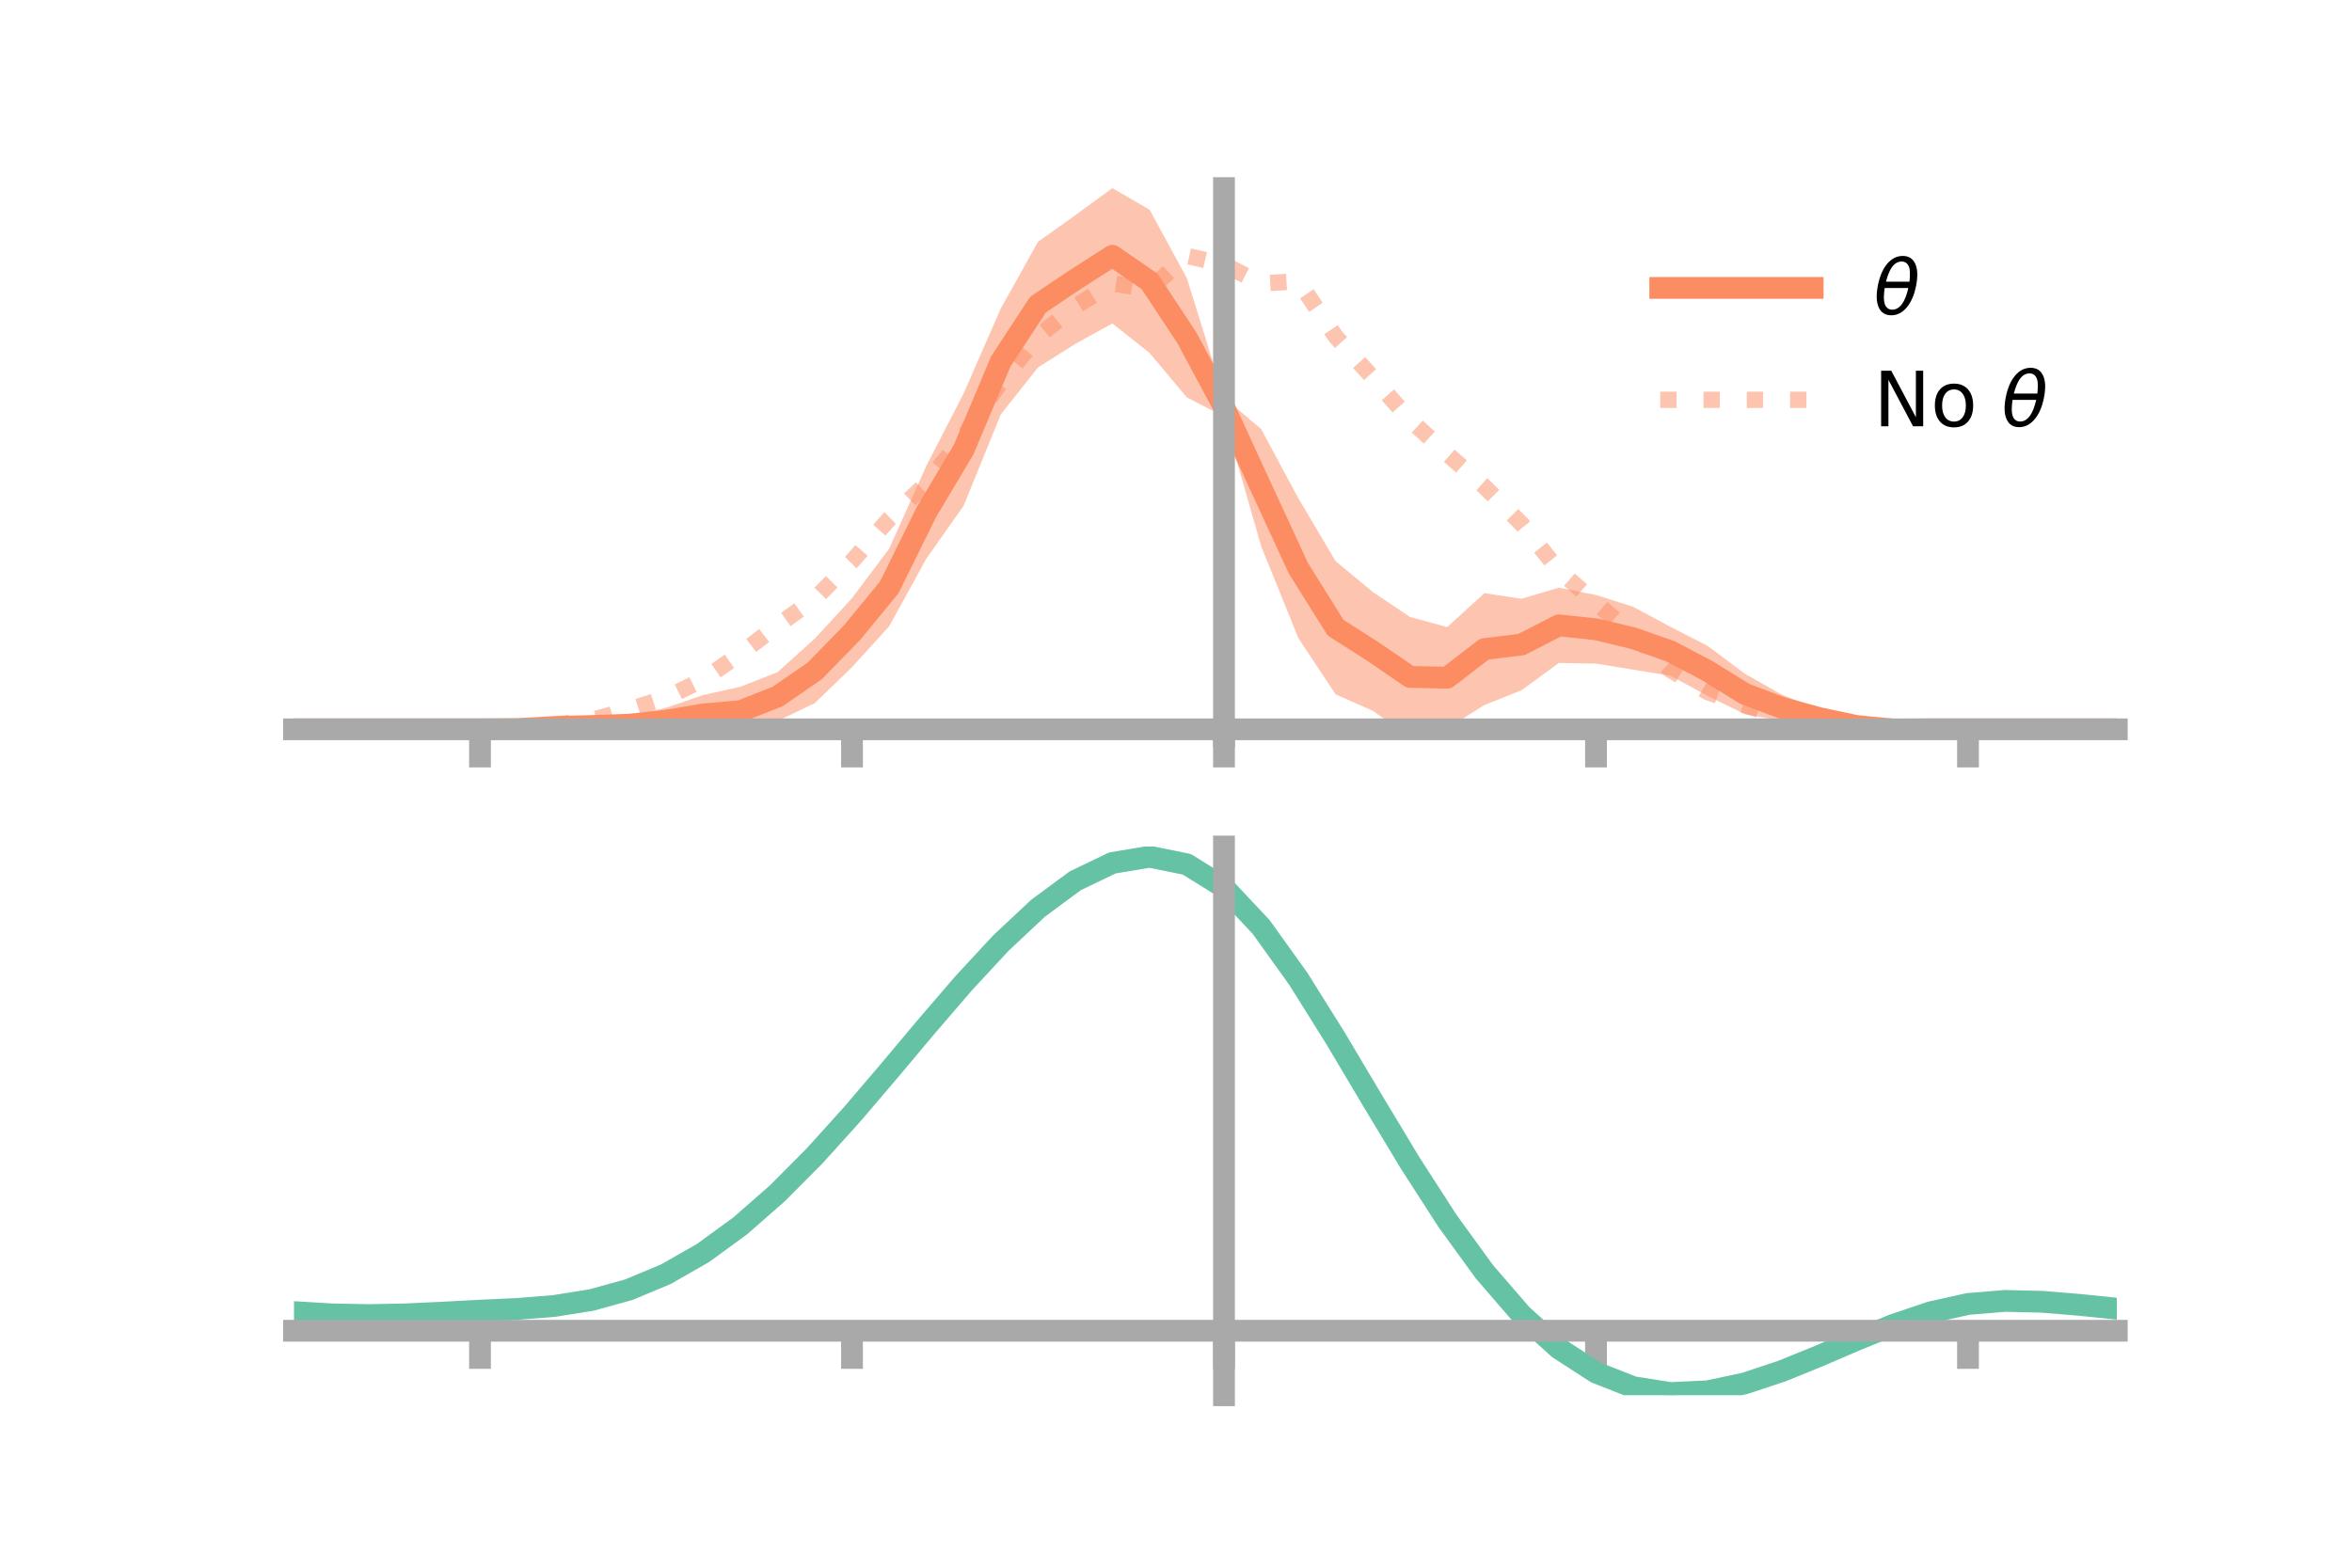 <?xml version="1.0" encoding="utf-8" standalone="no"?>
<!DOCTYPE svg PUBLIC "-//W3C//DTD SVG 1.1//EN"
  "http://www.w3.org/Graphics/SVG/1.1/DTD/svg11.dtd">
<!-- Created with matplotlib (https://matplotlib.org/) -->
<svg height="144pt" version="1.1" viewBox="0 0 216 144" width="216pt" xmlns="http://www.w3.org/2000/svg" xmlns:xlink="http://www.w3.org/1999/xlink">
 <defs>
  <style type="text/css">*{stroke-linecap:butt;stroke-linejoin:round;}</style>
 </defs>
 <g id="figure_1">
  <g id="patch_1">
   <path d="M 0 144 
L 216 144 
L 216 0 
L 0 0 
z
" style="fill:none;"/>
  </g>
  <g id="axes_1">
   <g id="patch_2">
    <path d="M 27 67.68 
L 194.4 67.68 
L 194.4 17.28 
L 27 17.28 
z
" style="fill:none;"/>
   </g>
   <g id="PolyCollection_1">
    <path clip-path="url(#p7f0fccd211)" d="M 27 66.993 
L 27 66.993 
L 30.416 66.993 
L 33.833 66.993 
L 37.249 66.993 
L 40.665 66.993 
L 44.082 66.993 
L 47.498 66.848 
L 50.914 66.441 
L 54.331 66.068 
L 57.747 65.755 
L 61.163 65.014 
L 64.58 63.842 
L 67.996 63.083 
L 71.412 61.74 
L 74.829 58.655 
L 78.245 54.948 
L 81.661 50.395 
L 85.078 42.776 
L 88.494 36.147 
L 91.91 28.335 
L 95.327 22.211 
L 98.743 19.775 
L 102.159 17.28 
L 105.576 19.263 
L 108.992 25.54 
L 112.408 36.512 
L 115.824 39.415 
L 119.241 45.776 
L 122.657 51.543 
L 126.073 54.38 
L 129.49 56.671 
L 132.906 57.599 
L 136.322 54.486 
L 139.739 54.999 
L 143.155 53.98 
L 146.571 54.651 
L 149.988 55.736 
L 153.404 57.576 
L 156.82 59.323 
L 160.237 61.881 
L 163.653 63.816 
L 167.069 65.147 
L 170.486 66.073 
L 173.902 66.675 
L 177.318 66.868 
L 180.735 66.993 
L 184.151 66.993 
L 187.567 66.993 
L 190.984 66.993 
L 194.4 66.993 
L 194.4 66.993 
L 194.4 66.993 
L 190.984 66.993 
L 187.567 66.993 
L 184.151 66.993 
L 180.735 66.993 
L 177.318 67.119 
L 173.902 67.356 
L 170.486 67.301 
L 167.069 66.777 
L 163.653 66.225 
L 160.237 65.598 
L 156.82 63.921 
L 153.404 62.068 
L 149.988 61.512 
L 146.571 60.956 
L 143.155 60.899 
L 139.739 63.4 
L 136.322 64.759 
L 132.906 66.904 
L 129.49 67.68 
L 126.073 65.296 
L 122.657 63.775 
L 119.241 58.622 
L 115.824 50.183 
L 112.408 38.263 
L 108.992 36.501 
L 105.576 32.427 
L 102.159 29.711 
L 98.743 31.592 
L 95.327 33.75 
L 91.91 38.066 
L 88.494 46.464 
L 85.078 51.307 
L 81.661 57.524 
L 78.245 61.284 
L 74.829 64.585 
L 71.412 66.221 
L 67.996 67.567 
L 64.58 67.403 
L 61.163 67.391 
L 57.747 67.385 
L 54.331 67.303 
L 50.914 67.113 
L 47.498 67.096 
L 44.082 66.993 
L 40.665 66.993 
L 37.249 66.993 
L 33.833 66.993 
L 30.416 66.993 
L 27 66.993 
z
" style="fill:#fc8d62;fill-opacity:0.5;"/>
   </g>
   <g id="matplotlib.axis_1">
    <g id="xtick_1">
     <g id="line2d_1">
      <defs>
       <path d="M 0 0 
L 0 3.5 
" id="me8c4946d49" style="stroke:#a9a9a9;stroke-width:2;"/>
      </defs>
      <g>
       <use style="fill:#a9a9a9;stroke:#a9a9a9;stroke-width:2;" x="44.082" xlink:href="#me8c4946d49" y="66.993"/>
      </g>
     </g>
    </g>
    <g id="xtick_2">
     <g id="line2d_2">
      <g>
       <use style="fill:#a9a9a9;stroke:#a9a9a9;stroke-width:2;" x="78.245" xlink:href="#me8c4946d49" y="66.993"/>
      </g>
     </g>
    </g>
    <g id="xtick_3">
     <g id="line2d_3">
      <g>
       <use style="fill:#a9a9a9;stroke:#a9a9a9;stroke-width:2;" x="112.408" xlink:href="#me8c4946d49" y="66.993"/>
      </g>
     </g>
    </g>
    <g id="xtick_4">
     <g id="line2d_4">
      <g>
       <use style="fill:#a9a9a9;stroke:#a9a9a9;stroke-width:2;" x="146.571" xlink:href="#me8c4946d49" y="66.993"/>
      </g>
     </g>
    </g>
    <g id="xtick_5">
     <g id="line2d_5">
      <g>
       <use style="fill:#a9a9a9;stroke:#a9a9a9;stroke-width:2;" x="180.735" xlink:href="#me8c4946d49" y="66.993"/>
      </g>
     </g>
    </g>
   </g>
   <g id="matplotlib.axis_2"/>
   <g id="line2d_6">
    <path clip-path="url(#p7f0fccd211)" d="M 27 66.993 
L 30.416 66.993 
L 33.833 66.993 
L 37.249 66.993 
L 40.665 66.993 
L 44.082 66.993 
L 47.498 66.972 
L 50.914 66.777 
L 54.331 66.685 
L 57.747 66.57 
L 61.163 66.203 
L 64.58 65.623 
L 67.996 65.325 
L 71.412 63.98 
L 74.829 61.62 
L 78.245 58.116 
L 81.661 53.96 
L 85.078 47.041 
L 88.494 41.306 
L 91.91 33.201 
L 95.327 27.98 
L 98.743 25.683 
L 102.159 23.496 
L 105.576 25.845 
L 108.992 31.021 
L 112.408 37.388 
L 115.824 44.799 
L 119.241 52.199 
L 122.657 57.659 
L 126.073 59.838 
L 129.49 62.176 
L 132.906 62.252 
L 136.322 59.622 
L 139.739 59.2 
L 143.155 57.44 
L 146.571 57.803 
L 149.988 58.624 
L 153.404 59.822 
L 156.82 61.622 
L 160.237 63.739 
L 163.653 65.021 
L 167.069 65.962 
L 170.486 66.687 
L 173.902 67.015 
L 177.318 66.993 
L 180.735 66.993 
L 184.151 66.993 
L 187.567 66.993 
L 190.984 66.993 
L 194.4 66.993 
" style="fill:none;stroke:#fc8d62;stroke-linecap:square;stroke-width:2;"/>
   </g>
   <g id="line2d_7">
    <path clip-path="url(#p7f0fccd211)" d="M 27 66.993 
L 30.416 66.993 
L 33.833 66.993 
L 37.249 66.993 
L 40.665 66.993 
L 44.082 66.993 
L 47.498 66.934 
L 50.914 66.584 
L 54.331 66.139 
L 57.747 65.194 
L 61.163 64.099 
L 64.58 62.417 
L 67.996 60.044 
L 71.412 57.431 
L 74.829 55.01 
L 78.245 51.553 
L 81.661 47.671 
L 85.078 44.414 
L 88.494 40.097 
L 91.91 35.106 
L 95.327 30.903 
L 98.743 28.15 
L 102.159 26.03 
L 105.576 26.569 
L 108.992 23.496 
L 112.408 24.303 
L 115.824 26.041 
L 119.241 25.838 
L 122.657 30.906 
L 126.073 34.691 
L 129.49 38.568 
L 132.906 41.7 
L 136.322 44.697 
L 139.739 48.12 
L 143.155 52.399 
L 146.571 55.372 
L 149.988 58.347 
L 153.404 61.536 
L 156.82 63.569 
L 160.237 64.775 
L 163.653 65.871 
L 167.069 66.715 
L 170.486 66.95 
L 173.902 67.136 
L 177.318 67.018 
L 180.735 66.993 
L 184.151 66.993 
L 187.567 66.993 
L 190.984 66.993 
L 194.4 66.993 
" style="fill:none;stroke:#fc8d62;stroke-dasharray:1.5,2.475;stroke-dashoffset:0;stroke-opacity:0.5;stroke-width:1.5;"/>
   </g>
   <g id="patch_3">
    <path d="M 112.408 67.68 
L 112.408 17.28 
" style="fill:none;stroke:#a9a9a9;stroke-linecap:square;stroke-linejoin:miter;stroke-width:2;"/>
   </g>
   <g id="patch_4">
    <path d="M 194.4 67.68 
L 194.4 17.28 
" style="fill:none;"/>
   </g>
   <g id="patch_5">
    <path d="M 27 66.993 
L 194.4 66.993 
" style="fill:none;stroke:#a9a9a9;stroke-linecap:square;stroke-linejoin:miter;stroke-width:2;"/>
   </g>
   <g id="patch_6">
    <path d="M 27 17.28 
L 194.4 17.28 
" style="fill:none;"/>
   </g>
   <g id="legend_1">
    <g id="line2d_8">
     <path d="M 152.47 26.449 
L 166.47 26.449 
" style="fill:none;stroke:#fc8d62;stroke-linecap:square;stroke-width:2;"/>
    </g>
    <g id="line2d_9"/>
    <g id="text_1">
     <!-- $\theta$ -->
     <g transform="translate(172.07 28.899)scale(0.07 -0.07)">
      <defs>
       <path d="M 45.516 34.672 
L 14.453 34.672 
Q 12.359 20.062 14.5 13.875 
Q 17.188 6.25 24.469 6.25 
Q 31.781 6.25 37.359 13.922 
Q 42.234 20.656 45.516 34.672 
z
M 47.016 42.969 
Q 48.344 56.844 46.625 61.719 
Q 43.953 69.438 36.766 69.438 
Q 29.297 69.438 23.828 61.812 
Q 19.531 55.672 16.156 42.969 
z
M 38.188 76.766 
Q 49.906 76.766 54.594 66.406 
Q 59.281 56.109 55.719 37.844 
Q 52.203 19.625 43.453 9.281 
Q 34.766 -1.125 23.047 -1.125 
Q 11.281 -1.125 6.641 9.281 
Q 2 19.625 5.516 37.844 
Q 9.078 56.109 17.719 66.406 
Q 26.422 76.766 38.188 76.766 
z
" id="DejaVuSans-Oblique-952"/>
      </defs>
      <use transform="translate(0 0.234)" xlink:href="#DejaVuSans-Oblique-952"/>
     </g>
    </g>
    <g id="line2d_10">
     <path d="M 152.47 36.724 
L 166.47 36.724 
" style="fill:none;stroke:#fc8d62;stroke-dasharray:1.5,2.475;stroke-dashoffset:0;stroke-opacity:0.5;stroke-width:1.5;"/>
    </g>
    <g id="line2d_11"/>
    <g id="text_2">
     <!-- No $\theta$ -->
     <g transform="translate(172.07 39.174)scale(0.07 -0.07)">
      <defs>
       <path d="M 9.812 72.906 
L 23.094 72.906 
L 55.422 11.922 
L 55.422 72.906 
L 64.984 72.906 
L 64.984 0 
L 51.703 0 
L 19.391 60.984 
L 19.391 0 
L 9.812 0 
z
" id="DejaVuSans-78"/>
       <path d="M 30.609 48.391 
Q 23.391 48.391 19.188 42.75 
Q 14.984 37.109 14.984 27.297 
Q 14.984 17.484 19.156 11.844 
Q 23.344 6.203 30.609 6.203 
Q 37.797 6.203 41.984 11.859 
Q 46.188 17.531 46.188 27.297 
Q 46.188 37.016 41.984 42.703 
Q 37.797 48.391 30.609 48.391 
z
M 30.609 56 
Q 42.328 56 49.016 48.375 
Q 55.719 40.766 55.719 27.297 
Q 55.719 13.875 49.016 6.219 
Q 42.328 -1.422 30.609 -1.422 
Q 18.844 -1.422 12.172 6.219 
Q 5.516 13.875 5.516 27.297 
Q 5.516 40.766 12.172 48.375 
Q 18.844 56 30.609 56 
z
" id="DejaVuSans-111"/>
       <path id="DejaVuSans-32"/>
      </defs>
      <use transform="translate(0 0.234)" xlink:href="#DejaVuSans-78"/>
      <use transform="translate(74.805 0.234)" xlink:href="#DejaVuSans-111"/>
      <use transform="translate(135.986 0.234)" xlink:href="#DejaVuSans-32"/>
      <use transform="translate(167.773 0.234)" xlink:href="#DejaVuSans-Oblique-952"/>
     </g>
    </g>
   </g>
  </g>
  <g id="axes_2">
   <g id="patch_7">
    <path d="M 27 128.16 
L 194.4 128.16 
L 194.4 77.76 
L 27 77.76 
z
" style="fill:none;"/>
   </g>
   <g id="PolyCollection_2">
    <path clip-path="url(#p124e08e3d4)" d="M 27 120.563 
L 27 120.483 
L 30.416 120.699 
L 33.833 120.767 
L 37.249 120.694 
L 40.665 120.526 
L 44.082 120.336 
L 47.498 120.171 
L 50.914 119.893 
L 54.331 119.339 
L 57.747 118.384 
L 61.163 116.934 
L 64.58 114.941 
L 67.996 112.394 
L 71.412 109.327 
L 74.829 105.807 
L 78.245 101.935 
L 81.661 97.839 
L 85.078 93.675 
L 88.494 89.616 
L 91.91 85.853 
L 95.327 82.584 
L 98.743 80.012 
L 102.159 78.338 
L 105.576 77.76 
L 108.992 78.464 
L 112.408 80.62 
L 115.824 84.31 
L 119.241 89.146 
L 122.657 94.686 
L 126.073 100.517 
L 129.49 106.279 
L 132.906 111.67 
L 136.322 116.458 
L 139.739 120.475 
L 143.155 123.62 
L 146.571 125.858 
L 149.988 127.211 
L 153.404 127.755 
L 156.82 127.601 
L 160.237 126.886 
L 163.653 125.766 
L 167.069 124.401 
L 170.486 122.954 
L 173.902 121.586 
L 177.318 120.449 
L 180.735 119.694 
L 184.151 119.416 
L 187.567 119.502 
L 190.984 119.795 
L 194.4 120.158 
L 194.4 120.263 
L 194.4 120.263 
L 190.984 119.924 
L 187.567 119.649 
L 184.151 119.574 
L 180.735 119.858 
L 177.318 120.625 
L 173.902 121.792 
L 170.486 123.204 
L 167.069 124.7 
L 163.653 126.109 
L 160.237 127.263 
L 156.82 127.996 
L 153.404 128.16 
L 149.988 127.625 
L 146.571 126.296 
L 143.155 124.113 
L 139.739 121.063 
L 136.322 117.177 
L 132.906 112.546 
L 129.49 107.327 
L 126.073 101.742 
L 122.657 96.082 
L 119.241 90.699 
L 115.824 85.995 
L 112.408 82.406 
L 108.992 80.314 
L 105.576 79.632 
L 102.159 80.191 
L 98.743 81.805 
L 95.327 84.28 
L 91.91 87.419 
L 88.494 91.027 
L 85.078 94.912 
L 81.661 98.892 
L 78.245 102.803 
L 74.829 106.498 
L 71.412 109.857 
L 67.996 112.786 
L 64.58 115.223 
L 61.163 117.142 
L 57.747 118.548 
L 54.331 119.483 
L 50.914 120.024 
L 47.498 120.292 
L 44.082 120.445 
L 40.665 120.618 
L 37.249 120.768 
L 33.833 120.827 
L 30.416 120.76 
L 27 120.563 
z
" style="fill:#66c2a5;fill-opacity:0.5;"/>
   </g>
   <g id="matplotlib.axis_3">
    <g id="xtick_6">
     <g id="line2d_12">
      <g>
       <use style="fill:#a9a9a9;stroke:#a9a9a9;stroke-width:2;" x="44.082" xlink:href="#me8c4946d49" y="122.237"/>
      </g>
     </g>
    </g>
    <g id="xtick_7">
     <g id="line2d_13">
      <g>
       <use style="fill:#a9a9a9;stroke:#a9a9a9;stroke-width:2;" x="78.245" xlink:href="#me8c4946d49" y="122.237"/>
      </g>
     </g>
    </g>
    <g id="xtick_8">
     <g id="line2d_14">
      <g>
       <use style="fill:#a9a9a9;stroke:#a9a9a9;stroke-width:2;" x="112.408" xlink:href="#me8c4946d49" y="122.237"/>
      </g>
     </g>
    </g>
    <g id="xtick_9">
     <g id="line2d_15">
      <g>
       <use style="fill:#a9a9a9;stroke:#a9a9a9;stroke-width:2;" x="146.571" xlink:href="#me8c4946d49" y="122.237"/>
      </g>
     </g>
    </g>
    <g id="xtick_10">
     <g id="line2d_16">
      <g>
       <use style="fill:#a9a9a9;stroke:#a9a9a9;stroke-width:2;" x="180.735" xlink:href="#me8c4946d49" y="122.237"/>
      </g>
     </g>
    </g>
   </g>
   <g id="matplotlib.axis_4"/>
   <g id="line2d_17">
    <path clip-path="url(#p124e08e3d4)" d="M 27 120.523 
L 30.416 120.729 
L 33.833 120.797 
L 37.249 120.731 
L 40.665 120.572 
L 44.082 120.39 
L 47.498 120.232 
L 50.914 119.958 
L 54.331 119.411 
L 57.747 118.466 
L 61.163 117.038 
L 64.58 115.082 
L 67.996 112.59 
L 71.412 109.592 
L 74.829 106.153 
L 78.245 102.369 
L 81.661 98.365 
L 85.078 94.293 
L 88.494 90.322 
L 91.91 86.636 
L 95.327 83.432 
L 98.743 80.908 
L 102.159 79.265 
L 105.576 78.696 
L 108.992 79.389 
L 112.408 81.513 
L 115.824 85.153 
L 119.241 89.922 
L 122.657 95.384 
L 126.073 101.13 
L 129.49 106.803 
L 132.906 112.108 
L 136.322 116.817 
L 139.739 120.769 
L 143.155 123.867 
L 146.571 126.077 
L 149.988 127.418 
L 153.404 127.957 
L 156.82 127.798 
L 160.237 127.074 
L 163.653 125.937 
L 167.069 124.55 
L 170.486 123.079 
L 173.902 121.689 
L 177.318 120.537 
L 180.735 119.776 
L 184.151 119.495 
L 187.567 119.576 
L 190.984 119.86 
L 194.4 120.21 
" style="fill:none;stroke:#66c2a5;stroke-linecap:square;stroke-width:2;"/>
   </g>
   <g id="patch_8">
    <path d="M 112.408 128.16 
L 112.408 77.76 
" style="fill:none;stroke:#a9a9a9;stroke-linecap:square;stroke-linejoin:miter;stroke-width:2;"/>
   </g>
   <g id="patch_9">
    <path d="M 194.4 128.16 
L 194.4 77.76 
" style="fill:none;"/>
   </g>
   <g id="patch_10">
    <path d="M 27 122.237 
L 194.4 122.237 
" style="fill:none;stroke:#a9a9a9;stroke-linecap:square;stroke-linejoin:miter;stroke-width:2;"/>
   </g>
   <g id="patch_11">
    <path d="M 27 77.76 
L 194.4 77.76 
" style="fill:none;"/>
   </g>
  </g>
 </g>
 <defs>
  <clipPath id="p7f0fccd211">
   <rect height="50.4" width="167.4" x="27" y="17.28"/>
  </clipPath>
  <clipPath id="p124e08e3d4">
   <rect height="50.4" width="167.4" x="27" y="77.76"/>
  </clipPath>
 </defs>
</svg>
